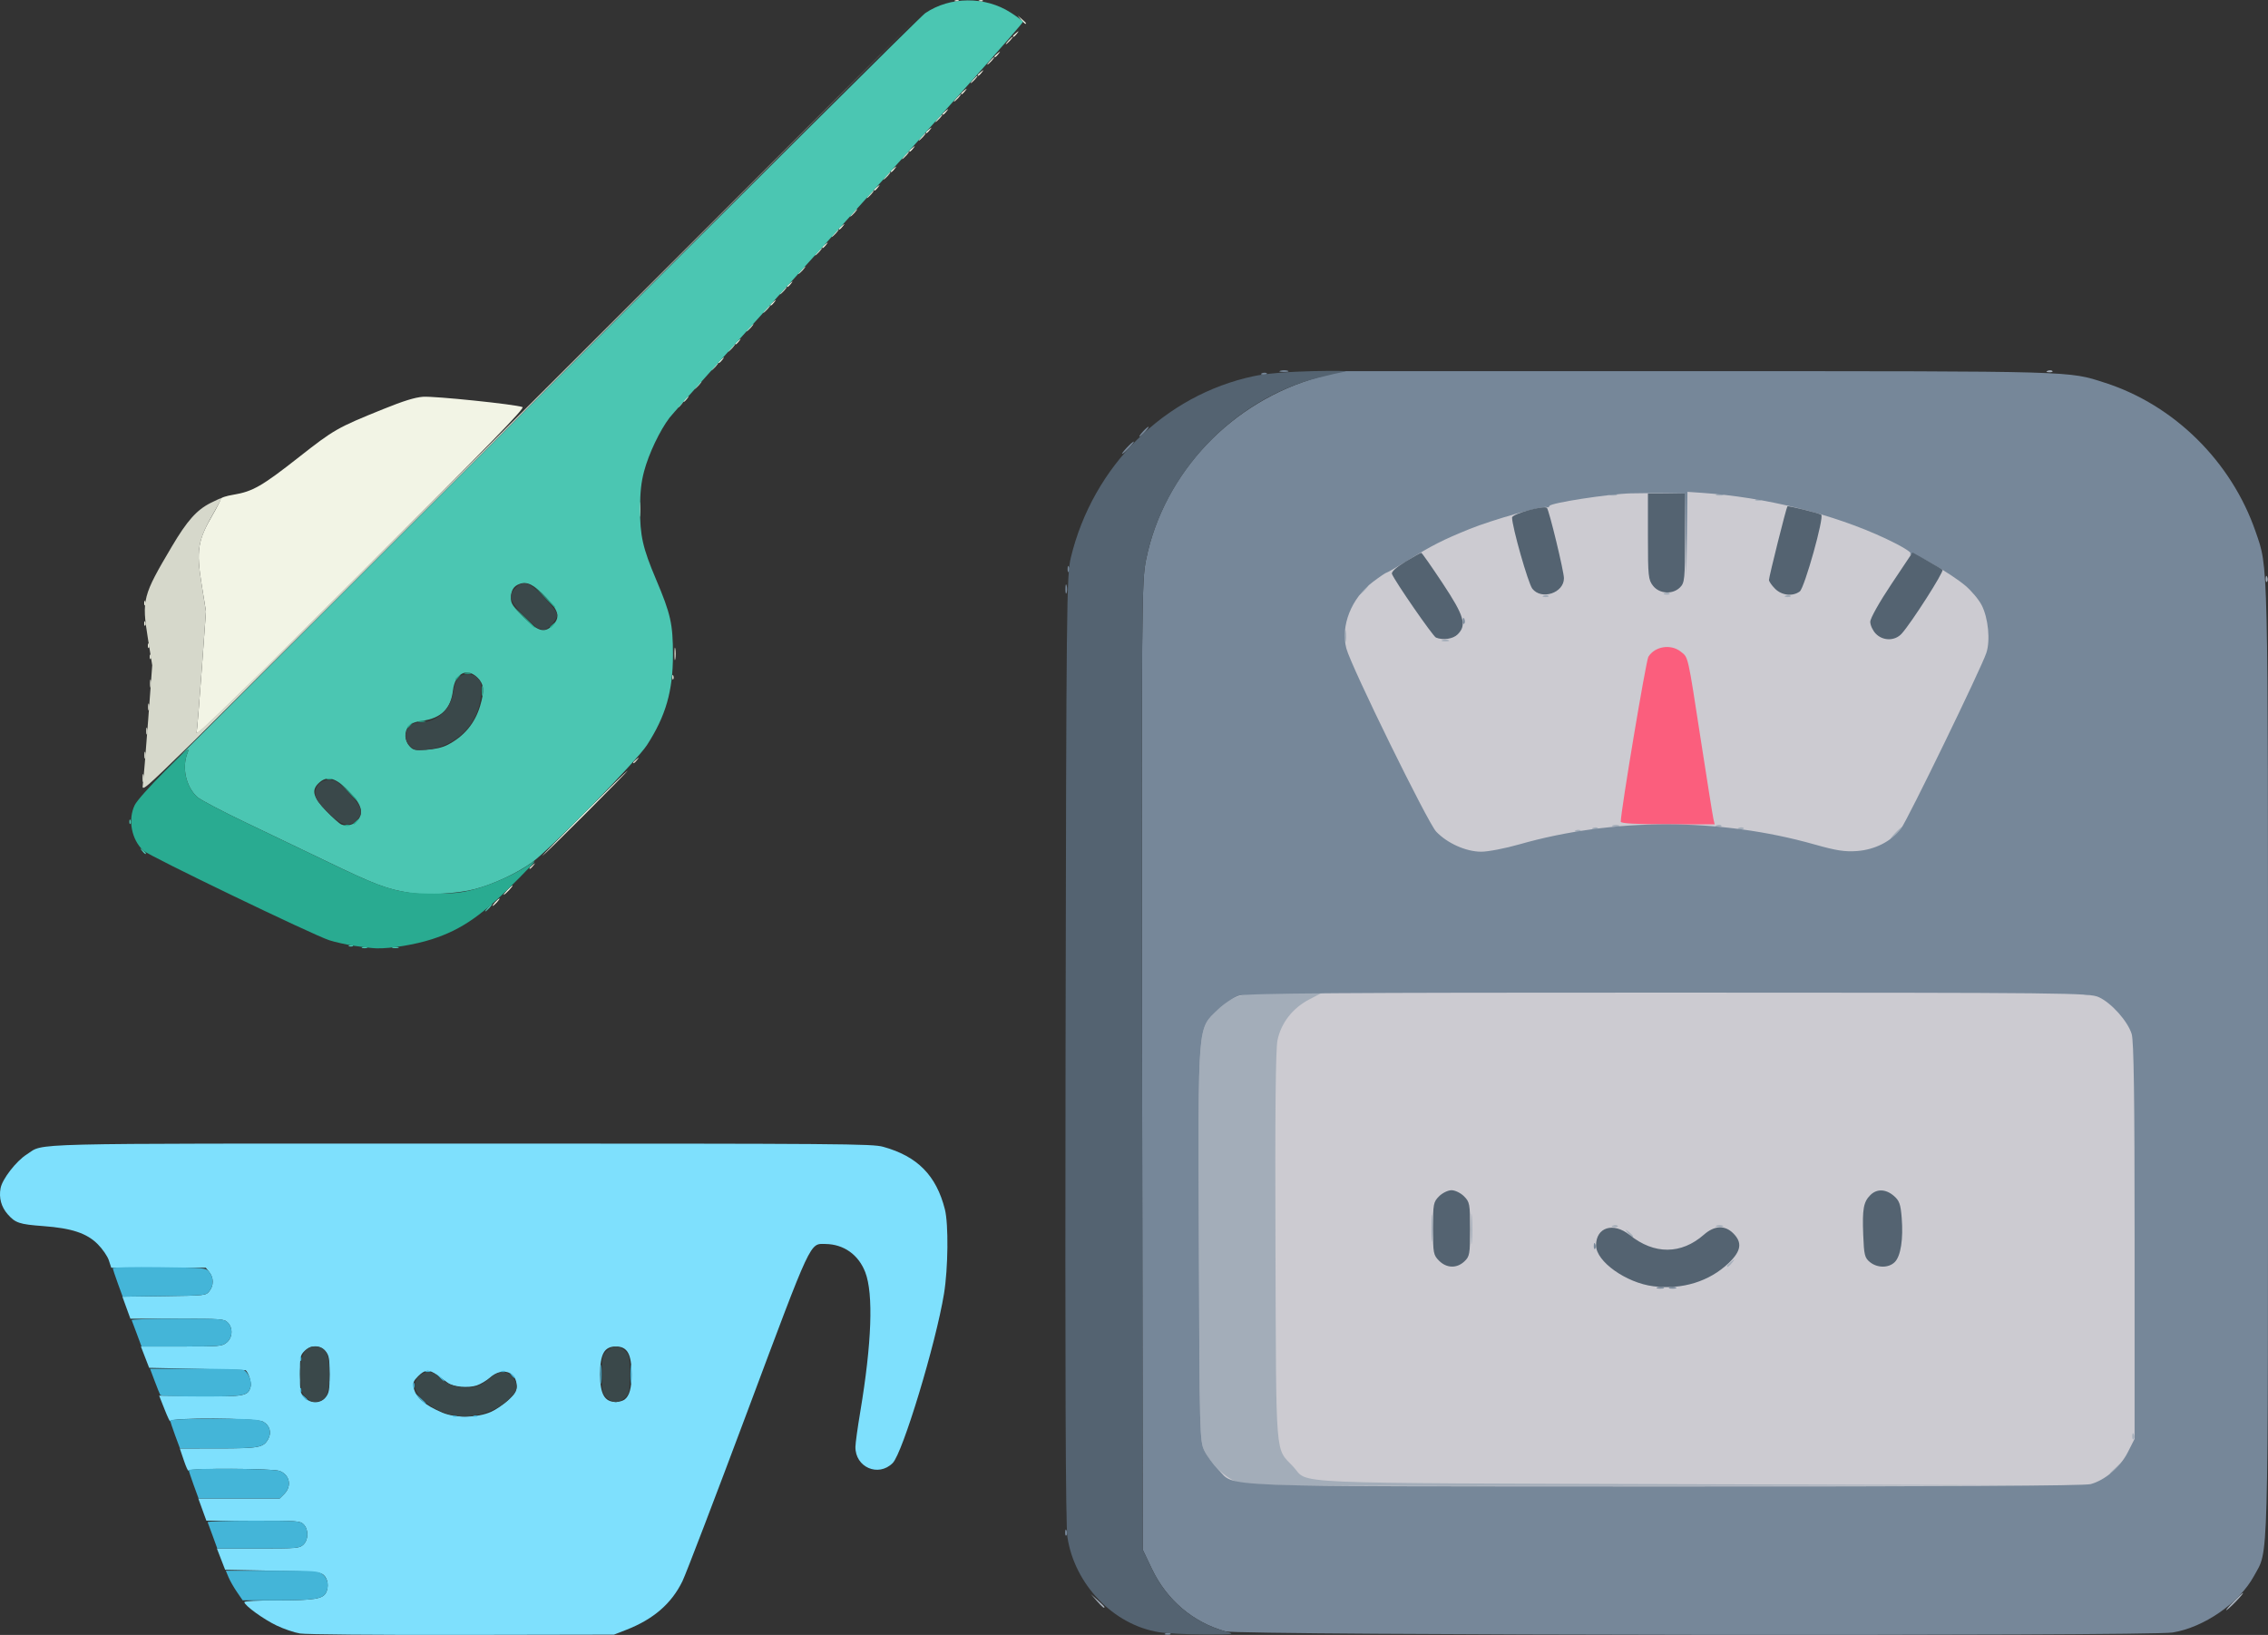 <?xml version="1.0" encoding="UTF-8" standalone="no"?>
<!-- Created with Inkscape (http://www.inkscape.org/) -->

<svg
   width="323.882mm"
   height="233.444mm"
   viewBox="0 0 323.882 233.444"
   version="1.1"
   id="svg902"
   xmlns="http://www.w3.org/2000/svg"
   xmlns:svg="http://www.w3.org/2000/svg">
  <rect x="0" y="0" width="323.882" height="233.444" fill="#333333" stroke="none"/>
  <defs
     id="defs899" />
  <g
     id="layer1"
     transform="translate(29.582,-49.967)">
    <g
       id="g4320"
       transform="translate(338.713,28.185)">
      <g
         id="g3114"
         transform="translate(189.852,-77.574)">
        <path
           style="fill:#cccbd1;stroke-width:0.565"
           d="m -382.896,318.952 c -1.809,-1.799 -3.851,-5.666 -4.863,-9.208 -0.886,-3.102 -0.889,-3.262 -1.003,-64.101 -0.08,-42.298 0.024,-62.259 0.339,-65.128 0.597,-5.444 2.505,-10.08 5.273,-12.817 l 2.196,-2.171 h 62.937 c 70.832,0 65.758,-0.428 69.06,5.823 3.21,6.076 3.103,3.42 2.973,73.559 -0.114,61.591 -0.117,61.732 -1.003,64.835 -0.489,1.71 -1.505,4.229 -2.259,5.597 -2.904,5.268 2.242,4.902 -68.422,4.867 -57.451,-0.028 -64.122,-0.156 -65.229,-1.257 z"
           id="path3124" />
        <path
           style="fill:#a3adb9;stroke-width:0.353"
           d="m -239.205,328.04 c 0.658,-0.679 1.276,-1.235 1.373,-1.235 0.097,0 -0.362,0.556 -1.02,1.235 -0.658,0.679 -1.276,1.235 -1.373,1.235 -0.097,0 0.362,-0.556 1.02,-1.235 z m -162.304,-0.088 -0.855,-0.97 0.97,0.855 c 0.534,0.47 0.97,0.907 0.97,0.97 0,0.277 -0.286,0.051 -1.085,-0.855 z m 20.179,-16.917 c -1.805,-0.638 -3.837,-2.546 -4.818,-4.526 -0.67,-1.351 -0.697,-2.371 -0.79,-29.415 -0.11,-32.07 -0.217,-30.738 2.688,-33.551 2.208,-2.138 3.495,-2.463 9.749,-2.463 h 5.203 l -1.886,0.985 c -2.378,1.242 -4.016,3.346 -4.528,5.816 -0.27,1.302 -0.359,10.359 -0.291,29.553 0.11,30.81 -0.07,28.569 2.519,31.321 2.409,2.56 -2.864,2.331 58.257,2.53 l 55.033,0.179 -59.796,0.058 c -53.141,0.052 -59.968,-0.002 -61.339,-0.487 z m 124.486,-1.273 c 0,-0.061 0.516,-0.577 1.147,-1.147 l 1.147,-1.036 -1.036,1.147 c -0.966,1.069 -1.257,1.309 -1.257,1.036 z m 3.203,-5.387 c 0.017,-0.411 0.101,-0.495 0.213,-0.213 0.102,0.255 0.089,0.559 -0.028,0.676 -0.117,0.117 -0.201,-0.091 -0.185,-0.463 z m -57.883,-24.269 c 0,-0.073 0.278,-0.351 0.617,-0.617 0.56,-0.439 0.572,-0.426 0.133,0.133 -0.461,0.588 -0.751,0.775 -0.751,0.484 z m -36.56,-5.335 c 0.001,-1.94 0.06,-2.689 0.132,-1.664 0.071,1.025 0.071,2.613 -0.002,3.528 -0.072,0.915 -0.131,0.076 -0.13,-1.864 z m -5.648,0 c -10e-4,-1.746 0.059,-2.505 0.133,-1.686 0.074,0.819 0.075,2.248 0.002,3.175 -0.073,0.927 -0.133,0.258 -0.135,-1.489 z m 28.052,0.617 c -0.439,-0.56 -0.426,-0.572 0.133,-0.133 0.588,0.461 0.775,0.751 0.484,0.751 -0.073,0 -0.351,-0.278 -0.617,-0.617 z m -2.138,-1.035 c 0.255,-0.102 0.559,-0.089 0.676,0.028 0.117,0.117 -0.091,0.201 -0.463,0.185 -0.411,-0.017 -0.495,-0.101 -0.213,-0.213 z m 14.795,0.007 c 0.243,-0.098 0.639,-0.098 0.882,0 0.243,0.098 0.044,0.178 -0.441,0.178 -0.485,0 -0.683,-0.08 -0.441,-0.178 z m 52.586,-33.168 c 0.255,-0.102 0.559,-0.089 0.676,0.028 0.117,0.117 -0.091,0.201 -0.463,0.185 -0.411,-0.017 -0.495,-0.101 -0.213,-0.213 z m -27.098,-22.866 c 0.456,-0.485 0.908,-0.882 1.005,-0.882 0.097,0 -0.196,0.397 -0.652,0.882 -0.456,0.485 -0.908,0.882 -1.005,0.882 -0.097,0 0.196,-0.397 0.652,-0.882 z m -45.574,-0.417 c 0.255,-0.102 0.559,-0.089 0.676,0.028 0.117,0.117 -0.091,0.201 -0.463,0.185 -0.411,-0.017 -0.495,-0.101 -0.213,-0.213 z m 2.469,-0.353 c 0.255,-0.102 0.559,-0.089 0.676,0.028 0.117,0.117 -0.091,0.201 -0.463,0.185 -0.411,-0.017 -0.495,-0.101 -0.213,-0.213 z m 20.814,0 c 0.255,-0.102 0.559,-0.089 0.676,0.028 0.117,0.117 -0.091,0.201 -0.463,0.185 -0.411,-0.017 -0.495,-0.101 -0.213,-0.213 z m -18.014,-0.345 c 0.243,-0.098 0.639,-0.098 0.882,0 0.243,0.098 0.044,0.178 -0.441,0.178 -0.485,0 -0.684,-0.08 -0.441,-0.178 z m 14.839,-0.007 c 0.255,-0.102 0.559,-0.089 0.676,0.028 0.117,0.117 -0.091,0.201 -0.463,0.185 -0.411,-0.017 -0.495,-0.101 -0.213,-0.213 z m -53.114,-27.099 c 0.004,-0.776 0.076,-1.052 0.161,-0.613 0.084,0.439 0.081,1.074 -0.007,1.411 -0.088,0.337 -0.157,-0.022 -0.153,-0.798 z m 13.934,0.648 c 0.243,-0.098 0.639,-0.098 0.882,0 0.243,0.098 0.044,0.178 -0.441,0.178 -0.485,0 -0.684,-0.08 -0.441,-0.178 z m 14.486,-6.357 c 0.255,-0.102 0.559,-0.089 0.676,0.028 0.117,0.117 -0.091,0.201 -0.463,0.185 -0.411,-0.017 -0.495,-0.101 -0.213,-0.213 z m 34.572,0 c 0.255,-0.102 0.559,-0.089 0.676,0.028 0.117,0.117 -0.091,0.201 -0.463,0.185 -0.411,-0.017 -0.495,-0.101 -0.213,-0.213 z m -60.435,-0.817 c 0.351,-0.388 0.718,-0.706 0.815,-0.706 0.097,0 -0.111,0.318 -0.462,0.706 -0.351,0.388 -0.718,0.706 -0.815,0.706 -0.097,0 0.111,-0.318 0.462,-0.706 z m 43.149,0.465 c 0.255,-0.102 0.559,-0.089 0.676,0.028 0.117,0.117 -0.091,0.201 -0.463,0.185 -0.411,-0.017 -0.495,-0.101 -0.213,-0.213 z m 85.819,-2.081 c 0.017,-0.411 0.101,-0.495 0.213,-0.213 0.102,0.255 0.089,0.559 -0.028,0.676 -0.117,0.117 -0.201,-0.091 -0.185,-0.463 z m -72.766,-11.324 c 0.255,-0.102 0.559,-0.089 0.676,0.028 0.117,0.117 -0.091,0.201 -0.463,0.185 -0.411,-0.017 -0.495,-0.101 -0.213,-0.213 z m -20.836,-0.698 c 0.243,-0.098 0.639,-0.098 0.882,0 0.243,0.098 0.044,0.178 -0.441,0.178 -0.485,0 -0.684,-0.08 -0.441,-0.178 z m 15.169,0 c 0.243,-0.098 0.639,-0.098 0.882,0 0.243,0.098 0.044,0.178 -0.441,0.178 -0.485,0 -0.683,-0.08 -0.441,-0.178 z m 47.294,-17.646 c 0.255,-0.102 0.559,-0.089 0.676,0.028 0.117,0.117 -0.091,0.201 -0.463,0.185 -0.411,-0.017 -0.495,-0.101 -0.213,-0.213 z"
           id="path3122" />
        <path
           style="fill:#fb5e7d;stroke-width:0.353"
           d="m -326.694,216.683 c 0,-1.478 3.606,-23.01 3.944,-23.551 0.935,-1.497 3.19,-1.86 4.612,-0.741 1.11,0.873 0.975,0.279 2.891,12.706 0.882,5.724 1.685,10.757 1.784,11.185 l 0.18,0.778 -6.705,-0.002 c -4.449,-0.002 -6.706,-0.127 -6.706,-0.373 z"
           id="path3120" />
        <path
           style="fill:#768799;stroke-width:0.353"
           d="m -391.671,332.561 c 0.255,-0.102 0.559,-0.089 0.676,0.028 0.117,0.117 -0.091,0.201 -0.463,0.185 -0.411,-0.017 -0.495,-0.101 -0.213,-0.213 z m 8.533,-0.265 c -4.639,-1.293 -8.383,-4.471 -10.507,-8.921 l -1.311,-2.745 -0.092,-69.075 c -0.088,-66.432 -0.066,-69.199 0.572,-72.323 2.534,-12.404 12.233,-22.617 24.744,-26.054 l 2.998,-0.824 h 51.153 c 54.242,0 52.745,-0.043 58.032,1.655 9.9,3.18 18.07,11.256 21.521,21.275 1.815,5.27 1.762,3.002 1.762,75.643 0,73.908 0.119,69.56 -2.008,73.467 -2.091,3.842 -7.106,7.323 -11.614,8.061 -3.359,0.55 -133.254,0.395 -135.25,-0.161 z m 123.552,-21.03 c 2.075,-0.576 4.219,-2.416 5.301,-4.548 l 0.97,-1.913 v -28.206 c 0,-20.598 -0.112,-28.58 -0.415,-29.591 -0.543,-1.811 -2.892,-4.451 -4.687,-5.266 -1.364,-0.62 -3.989,-0.648 -61.356,-0.655 -46.453,-0.006 -60.257,0.09 -61.381,0.427 -0.838,0.251 -2.144,1.107 -3.096,2.028 -2.905,2.813 -2.799,1.481 -2.688,33.551 0.093,27.044 0.121,28.064 0.79,29.415 0.382,0.77 1.275,1.98 1.984,2.69 2.559,2.558 -2.215,2.378 63.82,2.407 39.945,0.017 59.874,-0.094 60.757,-0.339 z m -61.904,-28.087 c 0.243,-0.098 0.639,-0.098 0.882,0 0.243,0.098 0.044,0.178 -0.441,0.178 -0.485,0 -0.684,-0.08 -0.441,-0.178 z m 1.764,0 c 0.243,-0.098 0.639,-0.098 0.882,0 0.243,0.098 0.044,0.178 -0.441,0.178 -0.485,0 -0.684,-0.08 -0.441,-0.178 z m -10.82,-5.969 c 0.017,-0.411 0.101,-0.495 0.213,-0.213 0.102,0.255 0.089,0.559 -0.028,0.676 -0.117,0.117 -0.201,-0.091 -0.185,-0.463 z m -10.652,-57.285 c 13.388,-3.827 28.669,-3.822 42.198,0.012 3.085,0.874 4.33,1.065 6.071,0.932 2.536,-0.194 4.878,-1.385 6.243,-3.176 0.946,-1.24 11.474,-22.912 12.202,-25.116 0.585,-1.773 0.275,-4.966 -0.662,-6.801 -0.408,-0.799 -1.46,-2.058 -2.337,-2.797 -2.038,-1.715 -7.25,-4.724 -7.701,-4.445 -0.189,0.117 -0.244,0.051 -0.122,-0.147 0.127,-0.205 -1.404,-1.122 -3.561,-2.134 -7.462,-3.499 -17.134,-5.903 -26.273,-6.53 l -2.028,-0.139 -0.079,6.026 -0.079,6.026 -0.106,-5.909 -0.106,-5.909 -2.725,-0.041 c -1.499,-0.022 -3.757,-0.012 -5.019,0.023 -3.179,0.088 -11.44,1.363 -11.584,1.789 -0.065,0.192 -0.239,0.275 -0.386,0.185 -0.448,-0.277 -7.771,1.793 -11.042,3.121 -3.832,1.556 -5.363,2.334 -8.855,4.499 -1.519,0.942 -2.854,1.712 -2.967,1.712 -0.113,0 -1.014,0.611 -2.004,1.359 -3.043,2.297 -4.619,6.284 -3.755,9.496 0.71,2.637 11.616,24.868 12.823,26.138 1.584,1.667 4.265,2.864 6.427,2.868 0.971,0.002 3.412,-0.468 5.426,-1.043 z m -8.045,-31.968 c 0.017,-0.411 0.101,-0.495 0.213,-0.213 0.102,0.255 0.089,0.559 -0.028,0.676 -0.117,0.117 -0.201,-0.091 -0.185,-0.463 z m -56.797,130.175 c 0.017,-0.411 0.101,-0.495 0.213,-0.213 0.102,0.255 0.089,0.559 -0.028,0.676 -0.117,0.117 -0.201,-0.091 -0.185,-0.463 z m 0.041,-134.732 c 0.007,-0.582 0.086,-0.777 0.176,-0.434 0.089,0.343 0.084,0.82 -0.013,1.058 -0.097,0.239 -0.17,-0.042 -0.163,-0.624 z m 0.312,-2.852 c 0.017,-0.411 0.101,-0.495 0.213,-0.213 0.102,0.255 0.089,0.559 -0.028,0.676 -0.117,0.117 -0.201,-0.091 -0.185,-0.463 z m 8.439,-17.257 c 0.456,-0.485 0.908,-0.882 1.005,-0.882 0.097,0 -0.196,0.397 -0.652,0.882 -0.456,0.485 -0.908,0.882 -1.005,0.882 -0.097,0 0.196,-0.397 0.652,-0.882 z m 2.293,-2.293 c 0.351,-0.388 0.718,-0.706 0.815,-0.706 0.097,0 -0.111,0.318 -0.462,0.706 -0.351,0.388 -0.718,0.706 -0.815,0.706 -0.097,0 0.111,-0.318 0.462,-0.706 z m 17.044,-8.355 c 0.255,-0.102 0.559,-0.089 0.676,0.028 0.117,0.117 -0.091,0.201 -0.463,0.185 -0.411,-0.017 -0.495,-0.101 -0.213,-0.213 z m 2.631,-0.356 c 0.343,-0.089 0.819,-0.084 1.058,0.013 0.239,0.097 -0.042,0.17 -0.624,0.163 -0.582,-0.007 -0.777,-0.086 -0.434,-0.176 z"
           id="path3118" />
        <path
           style="fill:#546371;stroke-width:0.353"
           d="m -392.664,332.405 c -6.484,-1.052 -12.008,-6.79 -13.05,-13.56 -0.26,-1.691 -0.342,-23.26 -0.265,-69.828 0.106,-63.495 0.149,-67.533 0.748,-70.023 3.152,-13.095 13.375,-23.232 26.153,-25.936 1.758,-0.372 4.938,-0.639 8.462,-0.711 3.104,-0.063 5.168,-0.036 4.586,0.059 -0.582,0.096 -2.328,0.494 -3.88,0.886 -12.045,3.038 -22.046,13.598 -24.567,25.942 -0.638,3.124 -0.66,5.891 -0.572,72.323 l 0.092,69.075 1.311,2.745 c 2.125,4.449 5.868,7.628 10.507,8.921 1.48,0.413 1.278,0.442 -2.999,0.433 -2.522,-0.005 -5.459,-0.151 -6.526,-0.324 z m 70.636,-49.387 c -3.914,-0.496 -8.194,-3.545 -8.194,-5.838 0,-2.598 2.469,-3.361 4.802,-1.484 3.497,2.813 7.36,2.797 10.596,-0.044 1.511,-1.327 2.995,-1.395 4.197,-0.194 1.319,1.319 1.132,2.528 -0.654,4.239 -2.748,2.633 -6.65,3.838 -10.747,3.319 z m -30.612,-3.646 c -0.81,-0.81 -0.866,-1.106 -0.866,-4.602 0,-3.497 0.056,-3.792 0.866,-4.602 0.476,-0.476 1.277,-0.866 1.78,-0.866 0.503,0 1.304,0.39 1.78,0.866 0.813,0.813 0.866,1.1 0.866,4.701 0,3.553 -0.06,3.892 -0.816,4.602 -1.083,1.018 -2.533,0.978 -3.609,-0.099 z m 61.527,0.192 c -0.745,-0.603 -0.846,-1.015 -0.957,-3.891 -0.142,-3.687 0.039,-4.698 1.015,-5.674 0.923,-0.923 2.207,-0.881 3.357,0.109 0.787,0.677 0.966,1.178 1.123,3.139 0.243,3.033 -0.136,5.461 -0.987,6.312 -0.868,0.868 -2.483,0.871 -3.551,0.006 z m -61.968,-89.17 c -0.432,-0.173 -5.895,-8.07 -6.285,-9.085 -0.115,-0.301 0.588,-0.944 1.915,-1.75 1.153,-0.701 2.173,-1.274 2.266,-1.274 0.093,0 1.461,1.951 3.041,4.335 3.105,4.688 3.489,5.983 2.166,7.307 -0.664,0.664 -2.079,0.877 -3.103,0.466 z m 62.784,-0.577 c -0.422,-0.449 -0.767,-1.204 -0.767,-1.678 0,-0.494 1.287,-2.788 3.018,-5.38 l 3.018,-4.519 2.009,1.12 c 1.105,0.616 2.125,1.227 2.268,1.357 0.257,0.236 -4.458,7.609 -5.833,9.122 -0.969,1.065 -2.7,1.054 -3.712,-0.023 z m -49.025,-6.404 c -0.592,-0.752 -2.894,-8.84 -2.894,-10.165 0,-0.514 4.609,-1.788 4.978,-1.376 0.32,0.357 2.43,9.083 2.43,10.048 0,2.102 -3.202,3.162 -4.514,1.494 z m 34.66,0.004 c -0.476,-0.476 -0.866,-1.04 -0.866,-1.253 0,-0.47 2.475,-10.352 2.633,-10.509 0.118,-0.118 4.429,0.949 4.828,1.195 0.461,0.285 -2.385,10.46 -3.065,10.958 -1.02,0.746 -2.564,0.575 -3.53,-0.391 z m -17.421,-0.416 c -0.676,-0.859 -0.731,-1.392 -0.731,-7.056 v -6.126 h 2.646 2.646 v 6.35 c 0,5.88 -0.052,6.402 -0.706,7.056 -1.05,1.05 -2.939,0.941 -3.855,-0.224 z"
           id="path3116" />
      </g>
    </g>
    <g
       id="g1040"
       transform="translate(188.738,-80.475)" />
    <g
       id="g4751"
       transform="translate(-17.398,-248.279)">
      <path
         style="fill:#7ee0fd;stroke-width:0.265"
         d="m 30.65,531.484 c -0.8,-0.134 -2.289,-0.64 -3.307,-1.125 -1.889,-0.899 -4.63,-2.881 -4.63,-3.348 0,-0.159 1.872,-0.258 4.855,-0.258 5.026,0 6.33,-0.205 6.792,-1.069 0.436,-0.814 0.297,-1.99 -0.297,-2.528 -0.508,-0.46 -1.148,-0.516 -7.327,-0.636 l -6.77,-0.132 -0.589,-1.521 -0.589,-1.521 h 5.881 c 5.553,0 5.914,-0.03 6.46,-0.539 0.752,-0.701 0.777,-2.173 0.05,-2.9 -0.501,-0.501 -0.882,-0.529 -7.21,-0.529 l -6.681,-2.4e-4 -0.577,-1.587 -0.577,-1.587 h 5.815 5.815 l 0.649,-0.649 c 1.123,-1.123 0.768,-2.777 -0.707,-3.291 -1.041,-0.363 -12.847,-0.404 -12.975,-0.045 -0.049,0.136 -0.347,-0.519 -0.663,-1.455 l -0.575,-1.702 5.47,-0.004 c 5.868,-0.004 6.469,-0.117 7.156,-1.341 0.524,-0.934 0.204,-1.992 -0.751,-2.487 -1.042,-0.539 -13.233,-0.604 -13.248,-0.071 -0.005,0.182 -0.362,-0.562 -0.793,-1.654 -0.431,-1.091 -0.784,-1.984 -0.785,-1.984 -6.61e-4,0 2.632,0.034 5.851,0.076 6.377,0.083 6.873,-0.012 7.218,-1.386 0.136,-0.542 -0.287,-1.928 -0.708,-2.317 -0.033,-0.03 -3.148,-0.119 -6.923,-0.198 l -6.864,-0.144 -0.589,-1.521 -0.589,-1.521 h 5.763 c 5.43,0 5.804,-0.032 6.46,-0.548 0.874,-0.687 0.956,-2.103 0.168,-2.891 -0.501,-0.501 -0.882,-0.529 -7.21,-0.529 l -6.681,-2.4e-4 -0.572,-1.573 -0.572,-1.573 5.954,-0.08 c 5.893,-0.079 5.959,-0.086 6.459,-0.705 0.645,-0.798 0.645,-1.922 -2.65e-4,-2.72 L 17.204,479.259 H 10.454 3.704 L 3.359,478.201 C 3.168,477.617 2.463,476.589 1.784,475.907 c -1.566,-1.574 -3.713,-2.29 -7.778,-2.592 -3.431,-0.255 -3.994,-0.442 -5.097,-1.698 -0.919,-1.047 -1.269,-2.336 -1.01,-3.718 0.246,-1.309 2.241,-3.878 3.751,-4.829 2.621,-1.651 -1.92,-1.538 62.018,-1.538 54.877,0 58.711,0.029 60.27,0.46 4.889,1.352 7.588,4.087 8.814,8.932 0.531,2.098 0.465,8.425 -0.126,12.039 -1.165,7.124 -5.904,22.762 -7.331,24.188 -2.045,2.045 -5.362,0.598 -5.32,-2.321 0.008,-0.531 0.314,-2.751 0.681,-4.934 1.653,-9.844 1.91,-16.906 0.726,-19.99 -0.961,-2.502 -3.06,-3.997 -5.669,-4.037 -2.288,-0.035 -1.884,-0.901 -11.159,23.895 -4.6,12.297 -8.776,23.207 -9.28,24.247 -1.551,3.198 -4.137,5.438 -8.028,6.954 l -1.751,0.682 -21.696,0.04 c -12.207,0.023 -22.332,-0.066 -23.151,-0.203 z m 27.299,-31.649 c 0.68,-0.304 1.782,-1.054 2.447,-1.668 0.962,-0.887 1.21,-1.293 1.21,-1.979 0,-2.096 -2.056,-2.785 -3.785,-1.267 -0.513,0.45 -1.373,0.964 -1.912,1.142 -1.229,0.406 -3.342,0.218 -4.144,-0.368 -0.336,-0.245 -1.015,-0.74 -1.509,-1.099 -1.178,-0.855 -1.749,-0.823 -2.724,0.152 -0.671,0.671 -0.777,0.943 -0.638,1.636 0.275,1.377 1.56,2.495 4.1,3.567 1.891,0.798 5.023,0.746 6.954,-0.117 z m -23.614,-2.09 c 0.469,-0.597 0.548,-1.068 0.548,-3.272 0,-2.204 -0.079,-2.675 -0.548,-3.272 -0.737,-0.936 -2.125,-0.958 -3.036,-0.048 -0.604,0.604 -0.649,0.837 -0.649,3.319 0,2.482 0.046,2.716 0.649,3.319 0.91,0.91 2.299,0.889 3.036,-0.048 z m 42.673,0.336 c 0.698,-0.53 1.003,-1.621 1.003,-3.586 0,-2.921 -0.603,-3.991 -2.249,-3.991 -1.646,0 -2.249,1.07 -2.249,3.991 0,2.813 0.639,3.93 2.249,3.93 0.437,0 0.997,-0.155 1.246,-0.344 z"
         id="path4757" />
      <path
         style="fill:#44b5d8;stroke-width:0.265"
         d="m 21.653,525.559 c -0.452,-0.656 -0.995,-1.609 -1.207,-2.117 l -0.386,-0.923 h 6.582 c 6.259,0 6.617,0.027 7.28,0.548 0.74,0.582 0.927,1.702 0.438,2.616 -0.464,0.868 -1.763,1.069 -6.912,1.069 h -4.975 z m -3.455,-7.99 c -0.354,-0.976 -0.684,-1.869 -0.732,-1.984 -0.049,-0.115 2.898,-0.209 6.548,-0.209 6.284,0 6.665,0.028 7.166,0.529 0.728,0.728 0.702,2.199 -0.05,2.9 -0.547,0.509 -0.907,0.539 -6.433,0.539 h -5.854 z m -2.727,-7.287 c -0.384,-1.055 -0.698,-2.008 -0.697,-2.117 0.002,-0.323 11.985,-0.236 12.932,0.094 1.475,0.514 1.831,2.168 0.707,3.291 l -0.649,0.649 h -5.797 -5.797 z m -2.649,-7.093 c -0.381,-1.027 -0.692,-1.979 -0.692,-2.117 0,-0.149 2.505,-0.249 6.231,-0.249 5.054,0 6.378,0.076 7.008,0.402 0.955,0.494 1.275,1.553 0.751,2.487 -0.687,1.224 -1.289,1.337 -7.146,1.341 l -5.459,0.004 z m 39.74,-2.811 c 0.191,-0.076 0.419,-0.067 0.507,0.021 0.088,0.088 -0.068,0.15 -0.347,0.139 -0.308,-0.013 -0.371,-0.075 -0.16,-0.16 z m 2.91,0 c 0.191,-0.076 0.419,-0.067 0.507,0.021 0.088,0.088 -0.068,0.15 -0.347,0.139 -0.308,-0.013 -0.371,-0.075 -0.16,-0.16 z m -7.772,-2.531 -0.777,-0.86 0.86,0.777 c 0.473,0.427 0.86,0.814 0.86,0.86 0,0.204 -0.218,0.024 -0.943,-0.777 z m -16.554,-0.132 c -0.329,-0.42 -0.32,-0.429 0.1,-0.1 0.255,0.2 0.463,0.408 0.463,0.463 0,0.218 -0.217,0.078 -0.563,-0.363 z m -20.437,-0.276 c -0.071,-0.115 -0.43,-1.008 -0.798,-1.984 L 9.243,493.679 h 6.449 c 3.547,0 6.642,0.074 6.877,0.164 0.646,0.248 1.239,1.583 1.046,2.353 -0.34,1.356 -0.801,1.451 -7.03,1.451 -3.16,0 -5.805,-0.094 -5.876,-0.209 z m 19.963,-0.739 c 0.013,-0.308 0.075,-0.371 0.16,-0.16 0.076,0.191 0.067,0.419 -0.021,0.507 -0.088,0.088 -0.15,-0.068 -0.139,-0.347 z m 16.16,-0.639 c 0,-0.364 0.06,-0.513 0.133,-0.331 0.073,0.182 0.073,0.48 0,0.661 -0.073,0.182 -0.133,0.033 -0.133,-0.331 z m 26.774,-1.587 c 0,-1.237 0.046,-1.743 0.101,-1.124 0.056,0.618 0.056,1.631 0,2.249 -0.056,0.618 -0.101,0.112 -0.101,-1.124 z m 4.233,0 c 0,-1.237 0.046,-1.743 0.101,-1.124 0.056,0.618 0.056,1.631 0,2.249 -0.056,0.618 -0.101,0.112 -0.101,-1.124 z m -27.237,0.463 -0.504,-0.595 0.595,0.504 c 0.559,0.474 0.716,0.687 0.504,0.687 -0.05,0 -0.318,-0.268 -0.595,-0.595 z m 10.178,-0.397 c -0.329,-0.42 -0.32,-0.429 0.1,-0.1 0.255,0.2 0.463,0.408 0.463,0.463 0,0.218 -0.217,0.078 -0.563,-0.363 z m -12.203,-0.506 c 0.182,-0.073 0.48,-0.073 0.661,0 0.182,0.073 0.033,0.133 -0.331,0.133 -0.364,0 -0.513,-0.06 -0.331,-0.133 z m 10.864,-0.006 c 0.191,-0.076 0.419,-0.067 0.507,0.021 0.088,0.088 -0.068,0.15 -0.347,0.139 -0.308,-0.013 -0.371,-0.075 -0.16,-0.16 z m -28.769,-1.826 c 0.013,-0.308 0.075,-0.371 0.16,-0.16 0.076,0.191 0.067,0.419 -0.021,0.507 -0.088,0.088 -0.15,-0.068 -0.139,-0.347 z M 7.365,488.722 c -0.363,-0.98 -0.699,-1.873 -0.747,-1.984 -0.049,-0.111 2.898,-0.202 6.548,-0.202 6.284,0 6.665,0.028 7.166,0.529 0.788,0.788 0.706,2.204 -0.168,2.891 -0.656,0.516 -1.031,0.548 -6.419,0.548 H 8.024 Z m -2.737,-7.266 c -0.387,-1.063 -0.703,-2.027 -0.702,-2.143 6.88e-4,-0.116 2.989,-0.176 6.64,-0.132 6.614,0.079 6.64,0.081 7.144,0.704 0.645,0.798 0.645,1.922 5e-5,2.72 -0.5,0.618 -0.567,0.625 -6.442,0.705 l -5.936,0.08 z"
         id="path4755" />
      <path
         style="fill:#3a484a;stroke-width:0.265"
         d="m 52.276,500.27 c -2.645,-0.623 -5.221,-2.662 -5.221,-4.131 0,-1.738 2.188,-2.639 3.332,-1.373 0.879,0.972 2.496,1.629 3.977,1.616 1.512,-0.014 2.177,-0.285 3.482,-1.418 1.157,-1.005 2.449,-1.029 3.213,-0.058 0.302,0.383 0.548,0.97 0.548,1.303 0,1.401 -2.581,3.361 -5.253,3.99 -1.683,0.396 -2.631,0.413 -4.078,0.072 z m -20.704,-2.427 c -0.566,-0.487 -0.723,-0.9 -0.843,-2.221 -0.289,-3.189 0.44,-5.118 1.934,-5.118 1.655,0 2.221,1.01 2.221,3.969 0,2.394 -0.416,3.542 -1.378,3.799 -0.963,0.258 -1.195,0.206 -1.933,-0.429 z m 42.855,-0.051 c -0.604,-0.604 -0.649,-0.837 -0.649,-3.319 0,-2.482 0.046,-2.716 0.649,-3.319 0.357,-0.357 0.958,-0.649 1.335,-0.649 0.377,0 0.978,0.292 1.335,0.649 0.604,0.604 0.649,0.837 0.649,3.319 0,2.482 -0.046,2.716 -0.649,3.319 -0.357,0.357 -0.958,0.649 -1.335,0.649 -0.377,0 -0.978,-0.292 -1.335,-0.649 z"
         id="path4753" />
    </g>
    <g
       id="g2162"
       transform="translate(152.865,66.063)">
      <path
         style="fill:#f2f4e5;stroke-width:0.265"
         d="m -111.736,112.724 c 0.263,-0.291 0.538,-0.529 0.611,-0.529 0.073,0 -0.083,0.238 -0.347,0.529 -0.263,0.291 -0.538,0.529 -0.611,0.529 -0.073,0 0.083,-0.238 0.347,-0.529 z m 1.72,-1.72 c 0.342,-0.364 0.681,-0.661 0.754,-0.661 0.073,0 -0.147,0.298 -0.489,0.661 -0.342,0.364 -0.681,0.661 -0.754,0.661 -0.073,0 0.147,-0.298 0.489,-0.661 z m 10.98,-10.98 c 3.345,-3.347 6.141,-6.085 6.213,-6.085 0.073,0 -2.604,2.738 -5.949,6.085 -3.345,3.347 -6.141,6.085 -6.213,6.085 -0.073,0 2.604,-2.738 5.949,-6.085 z m -63.042,-5.027 c 0,-0.509 0.054,-0.718 0.121,-0.463 0.067,0.255 0.067,0.671 0,0.926 -0.067,0.255 -0.121,0.046 -0.121,-0.463 z m 0.255,-3.307 c 0.005,-0.437 0.065,-0.583 0.132,-0.326 0.067,0.257 0.063,0.615 -0.01,0.794 -0.072,0.179 -0.127,-0.031 -0.122,-0.468 z m 7.451,-3.175 c 0.078,-0.437 0.411,-4.513 0.74,-9.059 l 0.599,-8.266 -0.601,-3.704 c -0.81,-4.996 -0.592,-6.394 1.582,-10.115 0.613,-1.049 1.114,-2.047 1.114,-2.218 0,-0.178 0.784,-0.439 1.841,-0.614 2.73,-0.451 4.07,-1.22 9.315,-5.344 5.025,-3.951 5.507,-4.227 12.029,-6.863 2.924,-1.182 4.518,-1.678 5.692,-1.773 1.572,-0.126 13.235,1.079 14.229,1.471 0.368,0.145 -4.437,5.079 -23.108,23.731 -18.947,18.926 -23.546,23.392 -23.432,22.754 z m -7.186,-0.265 c 0.005,-0.437 0.065,-0.583 0.132,-0.326 0.067,0.257 0.063,0.615 -0.01,0.794 -0.072,0.179 -0.127,-0.031 -0.122,-0.468 z m 0.265,-3.44 c 0.005,-0.437 0.065,-0.583 0.132,-0.326 0.067,0.257 0.063,0.615 -0.01,0.794 -0.072,0.179 -0.127,-0.031 -0.122,-0.468 z m 0.274,-3.307 c 0,-0.509 0.054,-0.718 0.121,-0.463 0.067,0.255 0.067,0.671 0,0.926 -0.067,0.255 -0.121,0.046 -0.121,-0.463 z m 74.895,-4.233 c 0,-0.8 0.05,-1.128 0.11,-0.728 0.061,0.4 0.061,1.055 0,1.455 -0.061,0.4 -0.11,0.073 -0.11,-0.728 z m -74.935,0.375 c 0.013,-0.308 0.075,-0.371 0.16,-0.16 0.076,0.191 0.067,0.419 -0.021,0.507 -0.088,0.088 -0.15,-0.068 -0.139,-0.347 z m -0.265,-1.587 c 0.013,-0.308 0.075,-0.371 0.16,-0.16 0.076,0.191 0.067,0.419 -0.021,0.507 -0.088,0.088 -0.15,-0.068 -0.139,-0.347 z m -0.529,-3.175 c 0.013,-0.308 0.075,-0.371 0.16,-0.16 0.076,0.191 0.067,0.419 -0.021,0.507 -0.088,0.088 -0.15,-0.068 -0.139,-0.347 z m 0,-2.91 c 0.013,-0.308 0.075,-0.371 0.16,-0.16 0.076,0.191 0.067,0.419 -0.021,0.507 -0.088,0.088 -0.15,-0.068 -0.139,-0.347 z m 76.973,-28.785 c 0,-0.055 0.208,-0.263 0.463,-0.463 0.42,-0.329 0.429,-0.32 0.1,0.1 -0.346,0.441 -0.563,0.581 -0.563,0.363 z m 5.027,-5.556 c 0,-0.055 0.208,-0.263 0.463,-0.463 0.42,-0.329 0.429,-0.32 0.1,0.1 -0.346,0.441 -0.563,0.581 -0.563,0.363 z m 2.381,-2.646 c 0,-0.055 0.208,-0.263 0.463,-0.463 0.42,-0.329 0.429,-0.32 0.1,0.1 -0.346,0.441 -0.563,0.581 -0.563,0.363 z m 5.027,-5.556 c 0,-0.055 0.208,-0.263 0.463,-0.463 0.42,-0.329 0.429,-0.32 0.1,0.1 -0.346,0.441 -0.563,0.581 -0.563,0.363 z m 2.381,-2.646 c 0,-0.055 0.208,-0.263 0.463,-0.463 0.42,-0.329 0.429,-0.32 0.1,0.1 -0.346,0.441 -0.563,0.581 -0.563,0.363 z m 5.027,-5.556 c 0,-0.055 0.208,-0.263 0.463,-0.463 0.42,-0.329 0.429,-0.32 0.1,0.1 -0.346,0.441 -0.563,0.581 -0.563,0.363 z m 2.381,-2.646 c 0,-0.055 0.208,-0.263 0.463,-0.463 0.42,-0.329 0.429,-0.32 0.1,0.1 -0.346,0.441 -0.563,0.581 -0.563,0.363 z m 5.027,-5.556 c 0,-0.055 0.208,-0.263 0.463,-0.463 0.42,-0.329 0.429,-0.32 0.1,0.1 -0.346,0.441 -0.563,0.581 -0.563,0.363 z m 2.381,-2.646 c 0,-0.055 0.208,-0.263 0.463,-0.463 0.42,-0.329 0.429,-0.32 0.1,0.1 -0.346,0.441 -0.563,0.581 -0.563,0.363 z m 2.646,-2.91 c 0,-0.055 0.208,-0.263 0.463,-0.463 0.42,-0.329 0.429,-0.32 0.1,0.1 -0.346,0.441 -0.563,0.581 -0.563,0.363 z m 2.381,-2.646 c 0,-0.055 0.208,-0.263 0.463,-0.463 0.42,-0.329 0.429,-0.32 0.1,0.1 -0.346,0.441 -0.563,0.581 -0.563,0.363 z m 2.381,-2.646 c 0,-0.055 0.208,-0.263 0.463,-0.463 0.42,-0.329 0.429,-0.32 0.1,0.1 -0.346,0.441 -0.563,0.581 -0.563,0.363 z m 2.646,-2.91 c 0,-0.055 0.208,-0.263 0.463,-0.463 0.42,-0.329 0.429,-0.32 0.1,0.1 -0.346,0.441 -0.563,0.581 -0.563,0.363 z m 2.381,-2.646 c 0,-0.055 0.208,-0.263 0.463,-0.463 0.42,-0.329 0.429,-0.32 0.1,0.1 -0.346,0.441 -0.563,0.581 -0.563,0.363 z m 2.381,-2.646 c 0,-0.055 0.208,-0.263 0.463,-0.463 0.42,-0.329 0.429,-0.32 0.1,0.1 -0.346,0.441 -0.563,0.581 -0.563,0.363 z m 2.646,-2.91 c 0,-0.055 0.208,-0.263 0.463,-0.463 0.42,-0.329 0.429,-0.32 0.1,0.1 -0.346,0.441 -0.563,0.581 -0.563,0.363 z m 1.165,-2.348 -0.504,-0.595 0.595,0.504 c 0.327,0.277 0.595,0.545 0.595,0.595 0,0.212 -0.213,0.055 -0.687,-0.504 z"
         id="path2172" />
      <path
         style="fill:#d6d8cb;stroke-width:0.265"
         d="m -106.841,107.861 c 0,-0.055 0.208,-0.263 0.463,-0.463 0.42,-0.329 0.429,-0.32 0.1,0.1 -0.346,0.441 -0.563,0.581 -0.563,0.363 z m -55.209,-11.94 c 0.086,-0.581 0.424,-4.649 0.75,-9.039 l 0.592,-7.982 -0.611,-3.792 c -0.9,-5.58 -0.755,-6.139 3.42,-13.181 2.179,-3.676 3.533,-5.198 5.519,-6.205 0.736,-0.373 1.408,-0.678 1.494,-0.678 0.086,0 -0.276,0.744 -0.804,1.654 -2.55,4.392 -2.772,5.611 -1.951,10.722 l 0.608,3.788 -0.598,8.256 c -0.329,4.541 -0.661,8.613 -0.739,9.05 -0.113,0.634 10.231,-9.561 51.277,-50.535 l 51.419,-51.329 -47.89,47.972 c -26.339,26.385 -51.209,51.209 -55.266,55.165 -7.229,7.048 -7.373,7.171 -7.219,6.135 z m 70.026,-3.141 c 0,-0.055 0.208,-0.263 0.463,-0.463 0.42,-0.329 0.429,-0.32 0.1,0.1 -0.346,0.441 -0.563,0.581 -0.563,0.363 z m 5.577,-12.225 c 0.013,-0.308 0.075,-0.371 0.16,-0.16 0.076,0.191 0.067,0.419 -0.021,0.507 -0.088,0.088 -0.15,-0.068 -0.139,-0.347 z m -4.699,-23.923 c 0,-0.946 0.048,-1.333 0.107,-0.86 0.059,0.473 0.059,1.247 0,1.72 -0.059,0.473 -0.107,0.086 -0.107,-0.86 z m 5.472,-14.652 c 0,-0.055 0.208,-0.263 0.463,-0.463 0.42,-0.329 0.429,-0.32 0.1,0.1 -0.346,0.441 -0.563,0.581 -0.563,0.363 z m 2.778,-3.075 c 0.263,-0.291 0.538,-0.529 0.611,-0.529 0.073,0 -0.083,0.238 -0.347,0.529 -0.263,0.291 -0.538,0.529 -0.611,0.529 -0.073,0 0.083,-0.238 0.347,-0.529 z m 2.381,-2.646 c 0.263,-0.291 0.538,-0.529 0.611,-0.529 0.073,0 -0.083,0.238 -0.347,0.529 -0.263,0.291 -0.538,0.529 -0.611,0.529 -0.073,0 0.083,-0.238 0.347,-0.529 z m 2.381,-2.646 c 0.263,-0.291 0.538,-0.529 0.611,-0.529 0.073,0 -0.083,0.238 -0.347,0.529 -0.263,0.291 -0.538,0.529 -0.611,0.529 -0.073,0 0.083,-0.238 0.347,-0.529 z m 2.646,-2.91 c 0.263,-0.291 0.538,-0.529 0.611,-0.529 0.073,0 -0.083,0.238 -0.347,0.529 -0.263,0.291 -0.538,0.529 -0.611,0.529 -0.073,0 0.083,-0.238 0.347,-0.529 z m 2.381,-2.646 c 0.263,-0.291 0.538,-0.529 0.611,-0.529 0.073,0 -0.083,0.238 -0.347,0.529 -0.263,0.291 -0.538,0.529 -0.611,0.529 -0.073,0 0.083,-0.238 0.347,-0.529 z m 2.381,-2.646 c 0.263,-0.291 0.538,-0.529 0.611,-0.529 0.073,0 -0.083,0.238 -0.347,0.529 -0.263,0.291 -0.538,0.529 -0.611,0.529 -0.073,0 0.083,-0.238 0.347,-0.529 z m 2.646,-2.91 c 0.263,-0.291 0.538,-0.529 0.611,-0.529 0.073,0 -0.083,0.238 -0.347,0.529 -0.263,0.291 -0.538,0.529 -0.611,0.529 -0.073,0 0.083,-0.238 0.347,-0.529 z m 2.381,-2.646 c 0.263,-0.291 0.538,-0.529 0.611,-0.529 0.073,0 -0.083,0.238 -0.347,0.529 -0.263,0.291 -0.538,0.529 -0.611,0.529 -0.073,0 0.083,-0.238 0.347,-0.529 z m 2.381,-2.646 c 0.263,-0.291 0.538,-0.529 0.611,-0.529 0.073,0 -0.083,0.238 -0.347,0.529 -0.263,0.291 -0.538,0.529 -0.611,0.529 -0.073,0 0.083,-0.238 0.347,-0.529 z m 2.646,-2.91 c 0.263,-0.291 0.538,-0.529 0.611,-0.529 0.073,0 -0.083,0.238 -0.347,0.529 -0.263,0.291 -0.538,0.529 -0.611,0.529 -0.073,0 0.083,-0.238 0.347,-0.529 z m 2.381,-2.646 c 0.263,-0.291 0.538,-0.529 0.611,-0.529 0.073,0 -0.083,0.238 -0.347,0.529 -0.263,0.291 -0.538,0.529 -0.611,0.529 -0.073,0 0.083,-0.238 0.347,-0.529 z m 2.381,-2.646 c 0.263,-0.291 0.538,-0.529 0.611,-0.529 0.073,0 -0.083,0.238 -0.347,0.529 -0.263,0.291 -0.538,0.529 -0.611,0.529 -0.073,0 0.083,-0.238 0.347,-0.529 z m 2.646,-2.91 c 0.263,-0.291 0.538,-0.529 0.611,-0.529 0.073,0 -0.083,0.238 -0.347,0.529 -0.263,0.291 -0.538,0.529 -0.611,0.529 -0.073,0 0.083,-0.238 0.347,-0.529 z m 2.381,-2.646 c 0.263,-0.291 0.538,-0.529 0.611,-0.529 0.073,0 -0.083,0.238 -0.347,0.529 -0.263,0.291 -0.538,0.529 -0.611,0.529 -0.073,0 0.083,-0.238 0.347,-0.529 z m 2.381,-2.646 c 0.263,-0.291 0.538,-0.529 0.611,-0.529 0.073,0 -0.083,0.238 -0.347,0.529 -0.263,0.291 -0.538,0.529 -0.611,0.529 -0.073,0 0.083,-0.238 0.347,-0.529 z m 2.646,-2.91 c 0.263,-0.291 0.538,-0.529 0.611,-0.529 0.073,0 -0.083,0.238 -0.347,0.529 -0.263,0.291 -0.538,0.529 -0.611,0.529 -0.073,0 0.083,-0.238 0.347,-0.529 z m 2.381,-2.646 c 0.263,-0.291 0.538,-0.529 0.611,-0.529 0.073,0 -0.083,0.238 -0.347,0.529 -0.263,0.291 -0.538,0.529 -0.611,0.529 -0.073,0 0.083,-0.238 0.347,-0.529 z m 2.381,-2.646 c 0.263,-0.291 0.538,-0.529 0.611,-0.529 0.073,0 -0.083,0.238 -0.347,0.529 -0.263,0.291 -0.538,0.529 -0.611,0.529 -0.073,0 0.083,-0.238 0.347,-0.529 z m 2.646,-2.91 c 0.263,-0.291 0.538,-0.529 0.611,-0.529 0.073,0 -0.083,0.238 -0.347,0.529 -0.263,0.291 -0.538,0.529 -0.611,0.529 -0.073,0 0.083,-0.238 0.347,-0.529 z m -7.59,-5.737 c 0.191,-0.076 0.419,-0.067 0.507,0.021 0.088,0.088 -0.068,0.15 -0.347,0.139 -0.308,-0.013 -0.371,-0.075 -0.16,-0.16 z m 3.44,0 c 0.191,-0.076 0.419,-0.067 0.507,0.021 0.088,0.088 -0.068,0.15 -0.347,0.139 -0.308,-0.013 -0.371,-0.075 -0.16,-0.16 z"
         id="path2170" />
      <path
         style="fill:#4bc6b2;stroke-width:0.265"
         d="m -130.72,119.163 c 0.182,-0.073 0.48,-0.073 0.661,0 0.182,0.073 0.033,0.133 -0.331,0.133 -0.364,0 -0.513,-0.06 -0.331,-0.133 z m 4.371,-0.008 c 0.257,-0.067 0.615,-0.063 0.794,0.01 0.179,0.072 -0.032,0.127 -0.468,0.122 -0.437,-0.005 -0.583,-0.065 -0.326,-0.132 z m -6.206,-0.262 c 0.191,-0.076 0.419,-0.067 0.507,0.021 0.088,0.088 -0.068,0.15 -0.347,0.139 -0.308,-0.013 -0.371,-0.075 -0.16,-0.16 z m 19.761,-5.376 c 0.263,-0.291 0.538,-0.529 0.611,-0.529 0.073,0 -0.083,0.238 -0.347,0.529 -0.263,0.291 -0.538,0.529 -0.611,0.529 -0.073,0 0.083,-0.238 0.347,-0.529 z m -11.102,-2.128 c -3.332,-0.524 -4.951,-1.14 -12.181,-4.629 -2.619,-1.264 -7.62,-3.662 -11.113,-5.328 -3.493,-1.666 -6.692,-3.349 -7.111,-3.74 -1.625,-1.519 -2.207,-4.262 -1.345,-6.342 0.344,-0.831 -0.151,-0.43 -3.194,2.588 -1.981,1.965 21.399,-21.413 51.956,-51.95 30.556,-30.537 56.009,-55.828 56.561,-56.203 3.542,-2.407 8.567,-2.437 12.223,-0.074 0.867,0.56 1.651,1.141 1.744,1.291 0.093,0.15 -11,12.638 -24.651,27.751 -13.651,15.113 -25.269,28.067 -25.819,28.786 -1.396,1.829 -2.982,5.168 -3.643,7.669 -0.414,1.568 -0.563,2.939 -0.573,5.292 -0.017,3.888 0.379,5.64 2.293,10.159 2.083,4.917 2.403,6.35 2.403,10.743 0,5.178 -1.02,8.722 -3.709,12.889 -1.485,2.301 -13.877,14.933 -16.47,16.789 -2.159,1.545 -5.453,3.078 -8.12,3.779 -2.445,0.642 -6.911,0.898 -9.25,0.53 z m -7.485,-10.348 c 0.868,-1.026 0.603,-2.145 -0.898,-3.788 -2.137,-2.339 -3.446,-2.742 -4.731,-1.457 -0.983,0.983 -0.693,1.978 1.131,3.883 0.91,0.95 1.892,1.828 2.183,1.95 0.746,0.315 1.771,0.054 2.315,-0.589 z m 12.825,-10.767 c 2.377,-1.218 3.932,-3.079 4.681,-5.604 0.635,-2.139 0.552,-3.076 -0.354,-3.982 -1.534,-1.534 -3.244,-0.654 -3.537,1.822 -0.307,2.589 -1.696,3.953 -4.401,4.32 -1.027,0.139 -1.614,0.374 -1.937,0.772 -0.646,0.797 -0.587,2.067 0.132,2.839 0.545,0.586 0.751,0.63 2.447,0.522 1.182,-0.075 2.256,-0.325 2.969,-0.691 z m 15.034,-17.094 c 1.1,-1.1 0.887,-2.049 -0.872,-3.904 -1.789,-1.886 -2.736,-2.382 -3.823,-2.003 -0.897,0.313 -1.27,0.926 -1.27,2.087 0,0.706 0.318,1.175 1.806,2.663 2.069,2.069 2.99,2.325 4.159,1.157 z m -58.651,32.201 c -0.329,-0.42 -0.32,-0.429 0.1,-0.1 0.255,0.2 0.463,0.408 0.463,0.463 0,0.218 -0.217,0.078 -0.563,-0.363 z m -1.797,-4.189 c 0.013,-0.308 0.075,-0.371 0.16,-0.16 0.076,0.191 0.067,0.419 -0.021,0.507 -0.088,0.088 -0.15,-0.068 -0.139,-0.347 z"
         id="path2168" />
      <path
         style="fill:#29ab91;stroke-width:0.265"
         d="m -131.853,118.956 c -1.169,-0.182 -2.776,-0.541 -3.572,-0.799 -2.346,-0.761 -25.718,-12.026 -26.549,-12.796 -1.7,-1.576 -2.239,-4.432 -1.23,-6.509 0.294,-0.606 2.148,-2.693 4.244,-4.78 3.121,-3.107 3.655,-3.546 3.314,-2.72 -0.861,2.081 -0.279,4.824 1.345,6.342 0.419,0.391 3.618,2.074 7.111,3.74 3.493,1.666 8.493,4.066 11.113,5.333 8.699,4.208 10.403,4.725 15.61,4.735 2.756,0.005 3.887,-0.113 5.689,-0.594 2.658,-0.71 6.111,-2.277 8.024,-3.641 1.127,-0.804 0.855,-0.452 -1.542,1.992 -5.147,5.249 -8.169,7.37 -12.464,8.751 -2.416,0.777 -5.907,1.353 -7.902,1.304 -0.586,-0.014 -2.022,-0.175 -3.191,-0.357 z m -1.231,-17.26 c 0.191,-0.076 0.419,-0.067 0.507,0.021 0.088,0.088 -0.068,0.15 -0.347,0.139 -0.308,-0.013 -0.371,-0.075 -0.16,-0.16 z m 1.108,-0.184 c 0,-0.055 0.208,-0.263 0.463,-0.463 0.42,-0.329 0.429,-0.32 0.1,0.1 -0.346,0.441 -0.563,0.581 -0.563,0.363 z m -0.936,-4.729 -1.313,-1.389 1.389,1.313 c 1.291,1.22 1.51,1.465 1.313,1.465 -0.042,0 -0.667,-0.625 -1.389,-1.389 z m -2.834,-1.697 c 0.182,-0.073 0.48,-0.073 0.661,0 0.182,0.073 0.033,0.133 -0.331,0.133 -0.364,0 -0.513,-0.06 -0.331,-0.133 z m 11.443,-7.333 c 0,-0.055 0.208,-0.263 0.463,-0.463 0.42,-0.329 0.429,-0.32 0.1,0.1 -0.346,0.441 -0.563,0.581 -0.563,0.363 z m 1.654,-0.876 c 0.255,-0.067 0.671,-0.067 0.926,0 0.255,0.067 0.046,0.121 -0.463,0.121 -0.509,0 -0.718,-0.054 -0.463,-0.121 z m 9.002,-4.316 c 0,-0.655 0.052,-0.923 0.115,-0.595 0.063,0.327 0.063,0.863 0,1.191 -0.063,0.327 -0.115,0.06 -0.115,-0.595 z m -3.776,-1.687 c 0,-0.055 0.208,-0.263 0.463,-0.463 0.42,-0.329 0.429,-0.32 0.1,0.1 -0.346,0.441 -0.563,0.581 -0.563,0.363 z m 1.394,-0.877 c 0.257,-0.067 0.615,-0.063 0.794,0.01 0.179,0.072 -0.032,0.127 -0.468,0.122 -0.437,-0.005 -0.583,-0.065 -0.326,-0.132 z m 8.255,-8.085 -1.579,-1.654 1.654,1.579 c 0.909,0.869 1.654,1.613 1.654,1.654 0,0.196 -0.261,-0.043 -1.728,-1.579 z m 3.845,1.554 c 0,-0.055 0.208,-0.263 0.463,-0.463 0.42,-0.329 0.429,-0.32 0.1,0.1 -0.346,0.441 -0.563,0.581 -0.563,0.363 z m -0.934,-4.464 -1.579,-1.654 1.654,1.579 c 0.91,0.869 1.654,1.613 1.654,1.654 0,0.196 -0.261,-0.043 -1.728,-1.579 z"
         id="path2166" />
      <path
         style="fill:#3a484a;stroke-width:0.265"
         d="m -135.276,100.25 c -0.819,-0.749 -1.668,-1.707 -1.887,-2.13 -0.723,-1.398 0.169,-2.859 1.744,-2.859 0.858,0 1.184,0.218 2.737,1.826 1.981,2.052 2.236,2.929 1.151,3.948 -1.039,0.976 -2.049,0.764 -3.745,-0.786 z m 11.392,-9.837 c -1.308,-1.308 -0.467,-3.349 1.386,-3.36 2.444,-0.015 4.445,-1.83 4.786,-4.342 0.109,-0.806 0.416,-1.705 0.681,-1.998 0.649,-0.718 2.081,-0.705 2.81,0.024 0.48,0.48 0.543,0.8 0.456,2.315 -0.244,4.205 -3.541,7.51 -7.885,7.904 -1.409,0.128 -1.611,0.079 -2.233,-0.544 z m 18.234,-16.834 c -0.291,-0.12 -1.273,-0.995 -2.183,-1.945 -1.861,-1.944 -2.065,-2.709 -1.004,-3.769 1.149,-1.149 1.93,-0.899 4.068,1.307 1.176,1.213 1.897,2.176 1.897,2.534 0,0.639 -1.346,2.134 -1.898,2.108 -0.193,-0.009 -0.589,-0.115 -0.88,-0.234 z"
         id="path2164" />
    </g>
  </g>
</svg>
